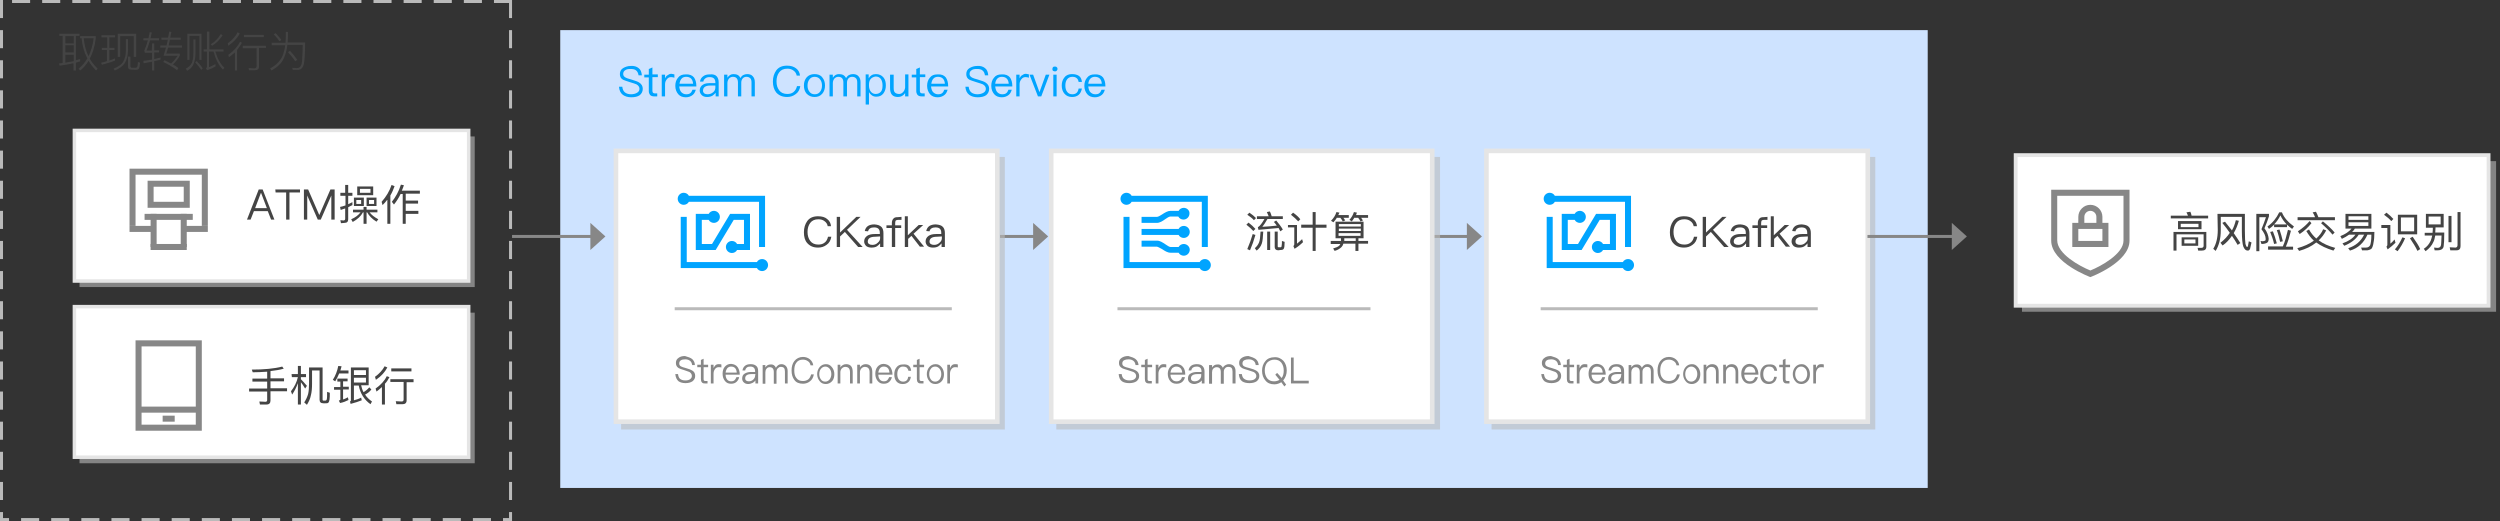 <?xml version="1.0" encoding="utf-8"?>
<!-- Generator: Adobe Illustrator 22.1.0, SVG Export Plug-In . SVG Version: 6.00 Build 0)  -->
<svg version="1.1" id="图层_1" xmlns="http://www.w3.org/2000/svg" xmlns:xlink="http://www.w3.org/1999/xlink" x="0px" y="0px"
	 viewBox="0 0 830 173" style="enable-background:new 0 0 830 173;" xml:space="preserve">
<rect x="0" y="0" width="830" height="173" fill="#333333" stroke="none"/>
<style type="text/css">
	.st0{opacity:0.6;fill:#BBBBBB;enable-background:new    ;}
	.st1{fill:#FFFFFF;stroke:#E5E5E5;stroke-width:1.159;}
	.st2{fill:#FFFFFF;stroke:#E5E5E5;stroke-width:1.27;}
	.st3{fill:#444444;}
	.st4{opacity:0.15;fill:#FFFFFF;enable-background:new    ;}
	.st5{fill:#878787;}
	.st6{fill:#BABABA;}
	.st7{fill:#CEE3FF;}
	.st8{fill:#00A4FF;}
	.st9{fill:#FFFFFF;}
	.st10{fill:#FFFFFF;stroke:#E5E5E5;stroke-width:1.529;}
</style>
<g>
	<rect x="26.4" y="45.3" class="st0" width="131.2" height="50"/>
	<rect x="24.7" y="43.3" class="st1" width="130.9" height="50"/>
</g>
<g>
	<rect x="671.3" y="53.5" class="st0" width="157.4" height="50"/>
	<rect x="669.2" y="51.5" class="st2" width="157" height="50"/>
</g>
<g>
	<rect x="26.4" y="103.8" class="st0" width="131.2" height="50"/>
	<rect x="24.7" y="101.8" class="st1" width="130.9" height="50"/>
</g>
<g id="图层_1_1_">
</g>
<g>
	<path class="st3" d="M94.2,122.4c-1.3,0.4-2.8,0.6-4.4,0.8v2.4h4.5v1h-4.5v2.3h5.5v1h-5.5v3.1c0,0.8-0.4,1.3-1.3,1.3h-2.2l-0.2-1
		c1,0,1.6,0.1,2,0.1s0.6-0.2,0.6-0.6V130h-6v-1h6v-2.3h-4.9v-1h4.9v-2.3c-1.6,0.1-3.2,0.2-4.8,0.2l-0.3-0.9c4,0,7.4-0.3,10.1-1
		L94.2,122.4z"/>
	<path class="st3" d="M96.8,124.2h2.1v-2.7h1v2.7h1.7v1h-1.7v0.7c0.7,0.7,1.3,1.4,2,2.2l-0.6,0.9c-0.5-0.9-1-1.6-1.4-2.1v7.4h-1
		v-7.1c-0.5,1.4-1.1,2.6-1.9,3.8l-0.4-1.1c1.1-1.4,1.9-2.9,2.3-4.7h-2L96.8,124.2L96.8,124.2z M101,133.6c0.6-0.9,1-1.8,1.3-2.8
		c0.2-0.9,0.3-2,0.3-3.4V122h4.5v10.6c0,0.3,0.1,0.4,0.3,0.4h0.5c0.2,0,0.3,0,0.4-0.1s0.2-0.2,0.2-0.4c0.1-0.3,0.1-1.1,0.1-2.4
		l0.9,0.3c0,0.9,0,1.7-0.1,2.3c-0.1,0.5-0.2,0.8-0.4,1c-0.2,0.2-0.6,0.2-1,0.2h-0.6c-0.9,0-1.3-0.4-1.3-1.2V123h-2.5v4.4
		c0,1.5-0.1,2.8-0.4,3.9c-0.2,1.1-0.7,2.1-1.3,3.1L101,133.6z"/>
	<path class="st3" d="M113.4,121.6c-0.1,0.5-0.3,1-0.4,1.4h2.7v1h-3.1c-0.4,0.9-0.8,1.8-1.3,2.6l-0.8-0.5c0.9-1.4,1.5-3,1.8-4.6
		L113.4,121.6z M112,125.7h3.4v0.9h-1.5v1.8h1.9v0.9h-1.9v3.3c0.5-0.1,1-0.4,1.6-0.7l0.2,0.9c-0.8,0.4-1.7,0.8-2.8,1l-0.4-0.8
		c0.3-0.1,0.5-0.2,0.5-0.4v-3.2h-2.1v-0.9h2.1v-1.8h-1C112,126.7,112,125.7,112,125.7z M123.3,129.3c-0.6,0.8-1.3,1.3-2.1,1.7
		c0.6,0.9,1.3,1.6,2.3,2.3l-0.5,0.9c-2.1-1.5-3.4-3.6-3.9-6.2h-1.6v4.9c0.8-0.2,1.7-0.5,2.4-0.9l0.2,0.9c-1,0.4-2.2,0.8-3.7,1.2
		l-0.2-0.8c0.2-0.1,0.3-0.2,0.3-0.3v-11h5.9v5.9h-2.5c0.2,0.9,0.4,1.6,0.8,2.3c0.7-0.4,1.3-0.9,1.9-1.6L123.3,129.3z M121.5,124.5
		v-1.6h-4v1.6H121.5z M117.5,125.4v1.6h4v-1.6H117.5z"/>
	<path class="st3" d="M128.6,122c-0.8,1.5-2,2.9-3.8,4.1l-0.3-1c1.4-1,2.5-2.2,3.2-3.5L128.6,122z M129.3,125.2
		c-0.4,0.8-0.9,1.6-1.5,2.2v6.9h-1v-5.8c-0.6,0.6-1.2,1-1.8,1.5l-0.3-1c1.7-1.2,3-2.6,3.7-4.1L129.3,125.2z M129.6,125.9h7.7v1H135
		v6c0,0.9-0.5,1.3-1.4,1.3h-2l-0.2-1c0.7,0,1.4,0.1,1.9,0.1s0.7-0.2,0.7-0.7v-5.8h-4.4V125.9z M129.9,122.3h6.7v1h-6.7V122.3z"/>
</g>
<rect x="40" y="112" class="st4" width="32" height="32"/>
<g>
	<g>
		<path class="st5" d="M54,140h4v-2h-4V140z M45,113v30h22v-30H45z M65,141H47v-26h18V141z M65,135H47v2h18V135z"/>
	</g>
</g>
<rect x="40" y="52" class="st4" width="32" height="32"/>
<g>
	<g>
		<path class="st3" d="M85.9,62.9h1.3l3.9,10H90l-1.1-2.8h-4.6l-1.1,2.8H82L85.9,62.9z M84.7,69.1h3.9l-1.9-5h-0.1L84.7,69.1z"/>
		<path class="st3" d="M91.4,62.9h8.2v1h-3.5v9H95v-9h-3.5L91.4,62.9L91.4,62.9z"/>
		<path class="st3" d="M100.9,62.9h1.4l3.7,8.5l0,0l3.7-8.5h1.4v10H110v-8l0,0l-3.5,8h-1l-3.5-8l0,0v8h-1.1V62.9z"/>
		<path class="st3" d="M113.2,74.1l-0.2-1c0.4,0,0.7,0.1,1,0.1c0.4,0,0.6-0.2,0.6-0.6v-3.4c-0.3,0.1-0.8,0.3-1.5,0.5l-0.2-1
			c0.6-0.1,1.2-0.3,1.8-0.5V65H113v-1h1.6v-2.6h1V64h1.4v1h-1.4v2.8c0.5-0.2,1-0.5,1.4-0.7v1c-0.4,0.2-0.9,0.4-1.4,0.7v4
			c0,0.8-0.4,1.2-1.2,1.2L113.2,74.1L113.2,74.1z M117.1,69.6h3.6v-0.9h1v0.9h3.6v0.9h-2.6c0.6,0.8,1.6,1.6,2.9,2.3l-0.6,0.8
			c-1.5-0.9-2.5-2-3.1-3.1h-0.2v3.8h-1v-3.8h-0.2c-0.7,1.3-1.8,2.3-3.4,3.2l-0.5-0.9c1.4-0.6,2.4-1.4,3.1-2.3h-2.5v-0.9H117.1z
			 M117.5,65.6h3.3v2.8h-3.3V65.6z M119.9,67.7v-1.3h-1.6v1.3H119.9z M118.6,61.9h5.3v2.9h-5.3V61.9z M123,64v-1.3h-3.5V64H123z
			 M121.7,65.6h3.3v2.8h-3.3V65.6z M124.2,67.7v-1.3h-1.7v1.3H124.2z"/>
		<path class="st3" d="M128.5,66.4c-0.4,0.6-0.9,1.1-1.5,1.7l-0.3-1.1c1.5-1.7,2.6-3.5,3.3-5.6l1,0.4c-0.4,1.1-0.8,2.1-1.4,3.1v9.4
			h-1v-7.9H128.5z M133,64.4c-0.6,1.3-1.4,2.5-2.2,3.5l-0.7-0.9c1.2-1.5,2.3-3.4,3-5.7l1,0.2c-0.2,0.7-0.5,1.3-0.7,1.8h6v1h-4.7v2.3
			h4.1v1h-4.1V70h4.2v1h-4.2v3.3h-1v-9.9H133z"/>
	</g>
	<g>
		<polygon class="st5" points="64,71 48,71 48,73 64,73 		"/>
		<g>
			<polygon class="st5" points="45,75 45,58 67,58 67,75 69,75 69,56 43,56 43,75 			"/>
			<polygon class="st5" points="50.4,75 43.9,75 43,75 43,77 51,77 51,75 			"/>
			<polygon class="st5" points="68.4,75 61.9,75 61,75 61,77 69,77 69,75 			"/>
		</g>
		<polygon class="st5" points="62,81 50,81 50,83 62,83 		"/>
		<polygon class="st5" points="52,71 50,71 50,82 52,82 		"/>
		<polygon class="st5" points="62,71 60,71 60,82 62,82 		"/>
		<path class="st5" d="M61,62v5H51v-5H61 M63,60H49v9h14V60L63,60z"/>
	</g>
</g>
<rect x="678" y="61" class="st4" width="32" height="32"/>
<g>
	<g>
		<path class="st3" d="M727.2,70.3c0.2,0.4,0.3,0.8,0.4,1.3h5.5v0.9h-12.4v-0.9h5.7c-0.1-0.3-0.3-0.7-0.5-1.1L727.2,70.3z
			 M729.8,83.2l-0.2-0.9h1.1c0.6,0,0.9-0.2,0.9-0.7v-3.8h-9v5.4h-1V77h10.9v4.9c0,0.9-0.5,1.3-1.5,1.3
			C731,83.2,729.8,83.2,729.8,83.2z M723.1,73.4h7.8v2.7h-7.8V73.4z M729.9,75.4v-1.1H724v1.1H729.9z M724.3,78.8h5.5v2.8h-5.5V78.8
			z M728.9,80.8v-1.3h-3.7v1.3H728.9z"/>
		<path class="st3" d="M736.2,71h9.1v5.6c0,2.3,0.1,3.8,0.2,4.4c0.2,0.6,0.3,1,0.6,1c0.2,0,0.3-0.6,0.5-1.9l0.9,0.4
			c-0.2,1-0.4,1.8-0.5,2.2c-0.2,0.3-0.4,0.5-0.7,0.5c-0.7,0-1.1-0.4-1.5-1.3c-0.3-0.8-0.5-2.6-0.5-5.2V72h-7v4.5
			c0,2.7-0.6,5-1.7,6.8l-0.8-0.7c1-1.6,1.5-3.7,1.5-6.2L736.2,71L736.2,71z M738.7,73.6c0.9,1.1,1.6,2,2.3,2.9c0.6-1,1-2.2,1.3-3.4
			l1,0.2c-0.4,1.5-1,2.9-1.7,4.1c0.8,1.2,1.6,2.3,2.2,3.3l-0.9,0.6c-0.6-1.1-1.3-2.1-1.9-3c-0.9,1.3-1.9,2.4-3.1,3.2l-0.7-0.9
			c1.3-1,2.3-2.1,3.1-3.3c-0.7-1-1.5-2.1-2.5-3.3L738.7,73.6z"/>
		<path class="st3" d="M749.2,71h4.1v0.8c-0.4,1.3-0.9,2.6-1.5,4c0.9,1.2,1.3,2.4,1.4,3.4c0,0.6-0.1,1-0.4,1.3
			c-0.4,0.3-1.1,0.5-2,0.5l-0.3-1c0.3,0,0.5,0.1,0.5,0.1c0.5,0,0.8-0.1,1-0.2s0.2-0.3,0.2-0.6c0-1-0.5-2-1.4-3.2
			c0.6-1.4,1.1-2.8,1.5-4h-2.2v11.3h-1V71H749.2z M755,74.6c-0.5,0.5-1.1,1-1.7,1.4l-0.5-0.8c1.7-1.2,3-2.8,3.9-4.7h0.9
			c0.7,1.8,2.1,3.3,4,4.7L761,76c-0.7-0.5-1.2-0.9-1.7-1.4v0.8H755V74.6z M753,81.8h4.9c0.7-1.5,1.2-3.4,1.7-5.5l1,0.3
			c-0.5,2-1,3.7-1.7,5.3h2.4v1H753V81.8z M754.6,76.8c0.5,1.2,0.9,2.5,1.3,4L755,81c-0.3-1.4-0.8-2.7-1.3-4L754.6,76.8z M759.2,74.5
			c-0.9-0.9-1.6-1.9-2.1-3c-0.6,1.2-1.3,2.2-2.1,3H759.2z M756.8,76.2c0.4,1.2,0.8,2.5,1.1,3.9l-0.9,0.2c-0.3-1.3-0.6-2.6-1.1-3.9
			L756.8,76.2z"/>
		<path class="st3" d="M772.3,76.5c-0.7,1.3-1.5,2.4-2.5,3.3c1.5,1.1,3.3,1.9,5.5,2.5l-0.6,0.9c-2.3-0.7-4.2-1.6-5.7-2.7
			c-1.6,1.3-3.5,2.2-5.7,2.8l-0.6-0.9c2.2-0.6,4-1.4,5.5-2.5c-1-0.9-1.8-2-2.5-3.2l0.9-0.5c0.6,1.1,1.4,2.1,2.4,3
			c1-0.9,1.8-1.9,2.3-3.1L772.3,76.5z M762.8,72.1h5.8c-0.2-0.6-0.5-1.1-0.8-1.6l1.1-0.2c0.3,0.6,0.6,1.2,0.8,1.8h5.5v1h-12.4
			L762.8,72.1L762.8,72.1z M767.4,74.1c-1.1,1.4-2.4,2.6-3.9,3.6l-0.6-0.9c1.5-1,2.8-2.1,3.9-3.4L767.4,74.1z M771.2,73.5
			c1.6,1.3,2.9,2.5,3.9,3.7l-0.7,0.7c-0.9-1.1-2.2-2.4-3.8-3.8L771.2,73.5z"/>
		<path class="st3" d="M778.7,75.9V71h8.6v4.9h-5.5c-0.2,0.4-0.5,0.7-0.9,1.1h7.4c0,1.5-0.1,2.7-0.3,3.6c-0.1,0.9-0.4,1.6-0.6,1.9
			c-0.3,0.3-0.8,0.5-1.4,0.6h-1.8l-0.3-0.9c0.6,0,1.1,0,1.6,0c0.7,0,1.1-0.3,1.4-0.8c0.2-0.6,0.4-1.7,0.4-3.5H786
			c-1.2,2.7-3.1,4.5-5.8,5.3l-0.6-0.8c2.5-0.8,4.2-2.3,5.3-4.5h-1.8c-1,1.6-2.6,2.8-4.8,3.7l-0.6-0.8c2-0.7,3.5-1.7,4.3-2.9h-2.1
			c-0.7,0.5-1.5,1-2.4,1.4l-0.5-0.9c1.7-0.7,2.9-1.5,3.7-2.5L778.7,75.9L778.7,75.9z M779.7,73h6.6v-1.2h-6.6V73z M786.3,75v-1.2
			h-6.6V75H786.3z"/>
		<path class="st3" d="M790.6,74.7h3v6.2c0.4-0.3,0.9-0.8,1.4-1.4l0.3,1.1c-0.8,0.8-1.7,1.5-2.6,2.2l-0.4-0.9
			c0.2-0.2,0.3-0.4,0.3-0.6v-5.6h-2V74.7z M792.3,70.6c0.9,0.7,1.7,1.4,2.3,2.1l-0.7,0.7c-0.6-0.7-1.4-1.4-2.4-2.1L792.3,70.6z
			 M798.5,79.1c-0.7,1.6-1.5,3-2.5,4.3l-0.9-0.6c1-1.1,1.8-2.5,2.5-4L798.5,79.1z M796.1,71.3h6.4v6.5h-6.4V71.3z M801.5,76.8v-4.6
			h-4.4v4.6H801.5z M801,78.6c1.1,1.6,2,2.9,2.5,4.1l-0.9,0.6c-0.6-1.3-1.5-2.7-2.5-4.2L801,78.6z"/>
		<path class="st3" d="M805.4,75.4V71h5.9v4.5h-2.7c0,0.6-0.1,1.2-0.1,1.7h3c0,2.4-0.1,3.9-0.2,4.5c-0.1,0.9-0.8,1.4-2,1.4
			c-0.2,0-0.5,0-1,0l-0.2-0.9c0.5,0,0.9,0.1,1.1,0.1c0.7,0,1.1-0.3,1.2-0.9c0.1-0.3,0.1-1.4,0.2-3.2h-2.1c-0.2,0.9-0.3,1.6-0.6,2.1
			c-0.5,1.2-1.4,2.2-2.6,3.1l-0.6-0.8c1.1-0.7,1.8-1.6,2.3-2.7c0.2-0.4,0.3-1,0.5-1.7H805v-0.9h2.6c0.1-0.7,0.1-1.3,0.1-1.7h-2.3
			L805.4,75.4L805.4,75.4z M810.3,74.5v-2.6h-4v2.6H810.3z M812.9,71.7h1v8.7h-1V71.7z M813.5,83.1l-0.2-1c0.7,0,1.3,0.1,1.9,0.1
			c0.4,0,0.7-0.3,0.7-0.8v-11h1v11.3c0,0.9-0.4,1.4-1.3,1.4H813.5z"/>
	</g>
	<g>
		<path class="st5" d="M681,63c0,0,0,9.5,0,16.9c0,7.3,13,12.1,13,12.1s13-4.8,13-12.1s0-16.9,0-16.9H681z M705,79.9
			c0,4.4-7.5,8.5-11,9.9c-3.5-1.4-11-5.5-11-10V65h22V79.9z"/>
		<path class="st5" d="M700,74h-2v-2c0-2.2-1.8-4-4-4s-4,1.8-4,4v2h-2v8h12V74z M692,72c0-1.1,0.9-2,2-2s2,0.9,2,2v2h-4V72z M698,80
			h-8v-4h1h1h4h1h1V80z"/>
	</g>
</g>
<path class="st6" d="M160,0h-6v1h6V0L160,0z M150,0h-6v1h6V0L150,0z M140,0h-6v1h6V0L140,0z M130,0h-6v1h6V0L130,0z M120,0h-6v1h6V0
	L120,0z M110,0h-6v1h6V0L110,0z M100,0h-6v1h6V0L100,0z M90,0h-6v1h6V0L90,0z M80,0h-6v1h6V0L80,0z M70,0h-6v1h6V0L70,0z M60,0h-6v1
	h6V0L60,0z M50,0h-6v1h6V0L50,0z M40,0h-6v1h6V0L40,0z M30,0h-6v1h6V0L30,0z M20,0h-6v1h6V0L20,0z M10,0H4v1h6V0L10,0z M1,0H0v6h1V0
	L1,0z M1,10H0v6h1V10L1,10z M1,20H0v6h1V20L1,20z M1,30H0v6h1V30L1,30z M1,40H0v6h1V40L1,40z M1,50H0v6h1V50L1,50z M1,60H0v6h1V60
	L1,60z M1,70H0v6h1V70L1,70z M1,80H0v6h1V80L1,80z M1,90H0v6h1V90L1,90z M1,100H0v6h1V100L1,100z M1,110H0v6h1V110L1,110z M1,120H0
	v6h1V120L1,120z M1,130H0v6h1V130L1,130z M1,140H0v6h1V140L1,140z M1,150H0v6h1V150L1,150z M1,160H0v6h1V160L1,160z M1,170H0v3h1
	l0,0l0,0l0,0l0,0c0.9,0,2,0,2,0v-1H1V170L1,170z M13,172H7v1h6V172L13,172z M23,172h-6v1h6V172L23,172z M33,172h-6v1h6V172L33,172z
	 M43,172h-6v1h6V172L43,172z M53,172h-6v1h6V172L53,172z M63,172h-6v1h6V172L63,172z M73,172h-6v1h6V172L73,172z M83,172h-6v1h6V172
	L83,172z M93,172h-6v1h6V172L93,172z M103,172h-6v1h6V172L103,172z M113,172h-6v1h6V172L113,172z M123,172h-6v1h6V172L123,172z
	 M133,172h-6v1h6V172L133,172z M143,172h-6v1h6V172L143,172z M153,172h-6v1h6V172L153,172z M163,172h-6v1h6V172L163,172z M170,170
	h-1v2h-2v1h3V170L170,170z M170,160h-1v6h1V160L170,160z M170,150h-1v6h1V150L170,150z M170,140h-1v6h1V140L170,140z M170,130h-1v6
	h1V130L170,130z M170,120h-1v6h1V120L170,120z M170,110h-1v6h1V110L170,110z M170,100h-1v6h1V100L170,100z M170,90h-1v6h1V90L170,90
	z M170,80h-1v6h1V80L170,80z M170,70h-1v6h1V70L170,70z M170,60h-1v6h1V60L170,60z M170,50h-1v6h1V50L170,50z M170,40h-1v6h1V40
	L170,40z M170,30h-1v6h1V30L170,30z M170,20h-1v6h1V20L170,20z M170,10h-1v6h1V10L170,10z M170,0h-6v1h5v5h1V0L170,0z"/>
<g>
	<path class="st3" d="M19.8,11.2h6.6v0.7h-1.2V20l1.4-0.4v0.8c-0.2,0-0.4,0.1-0.7,0.2c-0.3,0.1-0.6,0.2-0.7,0.2v2.6h-0.8V21
		c-1.5,0.3-3,0.6-4.6,0.8l-0.2-0.7l1.2-0.2v-9h-1.1v-0.7C19.7,11.2,19.8,11.2,19.8,11.2z M21.7,14.4h2.8V12h-2.8V14.4z M21.7,17.4
		h2.8V15h-2.8V17.4z M21.7,20.8c0.9-0.2,1.9-0.3,2.8-0.5v-2.1h-2.8V20.8z M27.1,12.7h-0.5V12h5.2v0.7c-0.3,2.6-1,4.9-2,6.8
		c0.7,1.2,1.6,2.3,2.6,3.3l-0.5,0.6c-1-1-1.8-2-2.5-3.2c-0.8,1.3-1.7,2.4-2.8,3.2l-0.5-0.6c1.2-0.9,2.1-2.1,2.9-3.4
		C27.9,17.3,27.3,15.1,27.1,12.7z M27.8,12.7c0.2,2.2,0.7,4.2,1.6,6c0.8-1.7,1.4-3.7,1.7-6C31.1,12.7,27.8,12.7,27.8,12.7z"/>
	<path class="st3" d="M33.9,15.9h1.7v-3.5h-1.9v-0.7h4.5v0.7h-1.9v3.5H38v0.7h-1.7v3.5c0.6-0.2,1.3-0.5,1.9-0.7v0.7
		c-1.4,0.6-2.9,1-4.4,1.4l-0.2-0.7c0.7-0.1,1.3-0.3,1.9-0.5v-3.7h-1.7v-0.7C33.8,15.9,33.9,15.9,33.9,15.9z M41.8,13h0.7v3.5
		c0,1.9-0.4,3.4-1.1,4.5c-0.7,1-1.8,1.8-3.3,2.4l-0.4-0.6c1.5-0.6,2.6-1.3,3.2-2.3c0.6-1,0.9-2.3,0.9-3.9C41.8,16.6,41.8,13,41.8,13
		z M45.2,11.2v7.7h-0.8V12h-4.5v6.9h-0.8v-7.7H45.2z M43.5,23.1c-0.7,0-1-0.3-1-1v-3.3h0.8V22c0,0.3,0.2,0.5,0.5,0.5h1.1
		c0.3,0,0.5-0.1,0.6-0.2c0.1-0.2,0.3-0.8,0.3-1.7l0.7,0.2c-0.1,1.1-0.2,1.8-0.5,2.1c-0.2,0.2-0.5,0.3-1,0.3L43.5,23.1L43.5,23.1z"/>
	<path class="st3" d="M50.5,14.4h0.7v2.3h1.6v0.7h-1.6v2.2c0.7-0.2,1.4-0.3,2.1-0.5v0.7c-0.7,0.2-1.4,0.4-2.1,0.5v3.1h-0.7v-2.9
		c-0.9,0.2-1.9,0.3-2.8,0.5l-0.1-0.8c1.1-0.1,2.1-0.3,2.9-0.4v-2.3h-2.4l-0.2-0.7c0.4-0.9,0.8-2,1.2-3.4h-1.5v-0.7h1.7l0.4-2
		l0.7,0.1c-0.2,0.7-0.3,1.4-0.4,1.9h2.8v0.7h-3c-0.4,1.3-0.7,2.4-1.2,3.4h1.8L50.5,14.4L50.5,14.4z M53.5,12.5h2.3
		c0.1-0.7,0.3-1.3,0.4-2l0.7,0.1l-0.4,1.9H60v0.7h-3.6c-0.1,0.6-0.3,1.2-0.4,1.9h4.4v0.7h-4.6c-0.1,0.5-0.3,1.1-0.6,2h4.5v0.6
		c-0.5,1-1.2,2-2.3,3c0.6,0.3,1.2,0.7,1.8,1.2l-0.4,0.7c-1.5-1.1-3-2-4.6-2.7l0.4-0.6c0.7,0.3,1.4,0.7,2.2,1.1
		c0.9-0.8,1.6-1.7,2.2-2.6h-4.7c0.3-0.8,0.5-1.7,0.8-2.7h-1.9v-0.7h2.1c0.2-0.7,0.3-1.3,0.4-1.9h-2.1v-0.7
		C53.6,12.5,53.5,12.5,53.5,12.5z"/>
	<path class="st3" d="M64.2,13.1h0.7v4.5c0,1.6-0.3,2.8-0.7,3.8c-0.4,0.9-1.1,1.6-2.1,2.1l-0.4-0.7c0.9-0.5,1.6-1.1,2-1.9
		c0.3-0.8,0.5-1.9,0.5-3.2V13.1z M66.9,11.2v8.7h-0.7v-8h-3.3v8h-0.7v-8.7H66.9z M65.3,20.3c0.8,0.8,1.5,1.6,2,2.4l-0.5,0.5
		c-0.5-0.8-1.2-1.6-2-2.5L65.3,20.3z M69.4,17.2v5.1c0.7-0.3,1.4-0.6,2.1-1l0.1,0.7c-0.8,0.5-1.8,1-2.9,1.3l-0.3-0.7
		c0.2-0.1,0.3-0.2,0.3-0.4v-5.1h-1.1v-0.7h1.1v-5.9h0.8v5.9h4.7v0.7h-2.7c0.7,2.4,1.7,4.2,3,5.4L74,23.1c-1.4-1.4-2.4-3.4-3.1-6
		h-1.5V17.2z M73.9,11.7c-1,1.6-2.2,2.7-3.5,3.5L70,14.7c1.3-0.8,2.4-1.9,3.3-3.4L73.9,11.7z"/>
	<path class="st3" d="M79.6,11.1c-0.8,1.6-2.1,2.9-3.8,4.1l-0.2-0.8c1.5-1.1,2.6-2.3,3.3-3.7L79.6,11.1z M80.3,14.2
		c-0.4,0.8-1,1.6-1.6,2.4v6.8H78v-6c-0.7,0.6-1.3,1.1-2,1.6l-0.2-0.8c1.8-1.3,3.1-2.7,3.9-4.3L80.3,14.2z M80.6,15.2h7.7v0.7H86V22
		c0,0.9-0.4,1.3-1.3,1.3h-2l-0.2-0.7c0.9,0,1.5,0.1,1.9,0.1c0.5,0,0.8-0.3,0.8-0.8V16h-4.6C80.6,16,80.6,15.2,80.6,15.2z M81,11.6
		h6.6v0.7H81V11.6z"/>
	<path class="st3" d="M94.9,10.6h0.7V12c0,0.8-0.1,1.5-0.1,2.1h5.8c0,3.9-0.2,6.4-0.5,7.5c-0.4,1.1-1,1.6-1.9,1.6
		c-0.7,0-1.2,0-1.7,0L97,22.5c0.7,0.1,1.3,0.1,1.8,0.1c0.9-0.1,1.4-0.9,1.5-2.5c0.1-1.7,0.2-3.4,0.2-5.2h-5.1
		c-0.2,1.8-0.6,3.2-1.2,4.5c-0.8,1.7-2.2,3-4.1,4l-0.4-0.7c1.9-1,3.2-2.3,4-3.9c0.5-1.1,0.8-2.4,1-3.8h-4.5v-0.8h4.6
		c0-0.6,0.1-1.3,0.1-2.1V10.6z M91.5,11c0.8,0.9,1.5,1.6,1.9,2.3l-0.6,0.4c-0.5-0.7-1.1-1.5-1.9-2.3L91.5,11z M96.3,16.9
		c1.1,1.2,1.9,2.2,2.4,3L98,20.3c-0.6-0.9-1.4-1.9-2.4-3L96.3,16.9z"/>
</g>
<rect x="186" y="10" class="st7" width="454" height="152"/>
<g>
	<rect x="332" y="78" class="st5" width="12" height="1"/>
	<polygon class="st5" points="343,83 348,78.5 343,74 	"/>
</g>
<g>
	<rect x="476" y="78" class="st5" width="12" height="1"/>
	<polygon class="st5" points="487,83 492,78.5 487,74 	"/>
</g>
<g>
	<g>
		<path class="st8" d="M212,22.6c0.7,0.5,1,1.3,1.1,2.4H212c-0.1-0.7-0.4-1.3-0.8-1.6c-0.4-0.4-1.1-0.5-1.9-0.5
			c-0.8,0-1.3,0.1-1.7,0.4c-0.5,0.3-0.7,0.7-0.7,1.3c0,0.5,0.3,0.9,0.9,1.2c0.2,0.1,0.9,0.4,1.8,0.6c1.3,0.4,2.2,0.7,2.6,1
			c0.8,0.5,1.2,1.2,1.2,2.1s-0.4,1.6-1,2.1c-0.7,0.5-1.7,0.7-2.8,0.7c-1.2,0-2.1-0.3-2.8-0.8c-0.8-0.6-1.2-1.5-1.3-2.7h1.1
			c0.1,0.9,0.4,1.5,0.9,1.9s1.2,0.6,2,0.6s1.5-0.2,2-0.5s0.8-0.7,0.8-1.3c0-0.6-0.3-1.1-1-1.5c-0.3-0.1-1-0.4-2.1-0.7
			c-1.2-0.4-1.9-0.6-2.3-0.8c-0.8-0.4-1.1-1.1-1.1-1.9c0-0.9,0.4-1.6,1.1-2c0.7-0.4,1.5-0.7,2.5-0.7C210.5,21.8,211.4,22.1,212,22.6
			z"/>
		<path class="st8" d="M216.6,22.4v2.3h1.8v0.9h-1.8v4.6c0,0.3,0.1,0.5,0.2,0.6c0.1,0.1,0.3,0.2,0.5,0.2h0.9v1h-1.1
			c-0.6,0-1-0.2-1.3-0.5c-0.2-0.3-0.4-0.7-0.4-1.2v-4.6h-1.5v-0.9h1.5v-1.9L216.6,22.4z"/>
		<path class="st8" d="M223.9,24.7v1.1c-0.3-0.1-0.7-0.2-1.1-0.2c-0.6,0-1,0.2-1.4,0.7s-0.6,1-0.6,1.7v4h-1.1v-7.2h1.1V26
			c0.2-0.4,0.4-0.8,0.8-1c0.4-0.3,0.8-0.5,1.3-0.5C223.3,24.6,223.6,24.6,223.9,24.7z"/>
		<path class="st8" d="M230.4,25.7c0.5,0.7,0.8,1.7,0.8,3h-5.7c0.1,0.8,0.3,1.5,0.7,1.9s0.9,0.7,1.6,0.7c0.6,0,1.1-0.1,1.4-0.4
			c0.3-0.2,0.5-0.6,0.7-1.1h1.1c-0.2,0.7-0.5,1.3-1,1.7c-0.6,0.5-1.4,0.8-2.3,0.8c-1,0-1.9-0.3-2.5-1s-1-1.6-1-2.8
			c0-1.1,0.3-2,0.9-2.7c0.6-0.8,1.4-1.1,2.5-1.1C228.9,24.6,229.8,25,230.4,25.7z M226.3,26.1c-0.4,0.4-0.6,1-0.7,1.7h4.5
			c-0.1-1.5-0.9-2.3-2.3-2.3C227.2,25.5,226.6,25.7,226.3,26.1z"/>
		<path class="st8" d="M238,25.4c0.4,0.5,0.6,1.1,0.6,2V32h-1v-1.2c-0.3,0.4-0.7,0.7-1.1,1c-0.6,0.3-1.1,0.4-1.8,0.4
			s-1.3-0.2-1.7-0.6s-0.7-0.9-0.7-1.5c0-0.9,0.4-1.6,1.1-2c0.6-0.4,1.4-0.5,2.4-0.5h1.7v-0.2c0-1.2-0.6-1.8-1.9-1.8
			c-0.6,0-1,0.1-1.4,0.4s-0.6,0.6-0.7,1.1h-1.1c0.1-0.8,0.5-1.4,1.1-1.8c0.5-0.4,1.2-0.6,2.2-0.6C236.7,24.6,237.5,24.8,238,25.4z
			 M237.5,28.4h-1.7c-1.6,0-2.4,0.6-2.4,1.7c0,0.4,0.1,0.6,0.4,0.9c0.3,0.2,0.6,0.3,1.1,0.3c0.7,0,1.3-0.2,1.9-0.7
			c0.5-0.4,0.7-1,0.7-1.6V28.4z"/>
		<path class="st8" d="M245.8,25.9c0.3-0.5,0.6-0.8,1-1s0.8-0.3,1.3-0.3c0.7,0,1.4,0.2,1.8,0.7c0.5,0.5,0.7,1.2,0.7,2V32h-1.1v-4.6
			c0-0.6-0.1-1.1-0.4-1.4c-0.3-0.3-0.7-0.5-1.3-0.5c-0.5,0-0.9,0.2-1.2,0.5c-0.3,0.4-0.5,0.8-0.5,1.4V32H245v-4.6
			c0-1.3-0.6-1.9-1.7-1.9c-0.5,0-0.9,0.2-1.3,0.6c-0.3,0.4-0.5,0.9-0.5,1.5V32h-1.1v-7.2h1.1v1c0.5-0.8,1.2-1.2,2-1.2
			C244.7,24.6,245.4,25,245.8,25.9z"/>
		<path class="st8" d="M264.3,22.7c0.8,0.6,1.2,1.4,1.3,2.4h-1.1c-0.1-0.7-0.5-1.3-1.1-1.7c-0.5-0.4-1.2-0.6-2-0.6
			c-1.2,0-2.1,0.4-2.7,1.2c-0.6,0.8-0.9,1.8-0.9,3c0,1.3,0.3,2.2,0.9,3s1.5,1.2,2.7,1.2c0.8,0,1.5-0.2,2-0.6c0.6-0.5,1-1.1,1.2-2
			h1.1c-0.2,1.2-0.7,2.1-1.6,2.7c-0.8,0.6-1.7,0.9-2.8,0.9c-1.5,0-2.7-0.5-3.6-1.5c-0.7-0.9-1.1-2.1-1.1-3.6s0.4-2.7,1.1-3.7
			c0.8-1.1,2-1.6,3.6-1.6C262.6,21.8,263.5,22.1,264.3,22.7z"/>
		<path class="st8" d="M273,25.7c0.6,0.7,0.9,1.6,0.9,2.7s-0.3,2-0.9,2.7c-0.7,0.8-1.5,1.1-2.6,1.1s-1.9-0.4-2.6-1.1
			c-0.6-0.7-0.9-1.6-0.9-2.7s0.3-2,0.9-2.7s1.5-1.1,2.6-1.1C271.5,24.6,272.4,24.9,273,25.7z M268.7,26.4c-0.4,0.5-0.6,1.2-0.6,2
			s0.2,1.5,0.6,2c0.4,0.6,1,0.9,1.8,0.9s1.4-0.3,1.8-0.9c0.4-0.5,0.6-1.2,0.6-2s-0.2-1.5-0.6-2c-0.4-0.6-1.1-0.9-1.8-0.9
			C269.7,25.5,269.1,25.8,268.7,26.4z"/>
		<path class="st8" d="M280.9,25.9c0.3-0.5,0.6-0.8,1-1s0.8-0.3,1.3-0.3c0.7,0,1.4,0.2,1.8,0.7c0.5,0.5,0.7,1.2,0.7,2V32h-1.1v-4.6
			c0-0.6-0.1-1.1-0.4-1.4s-0.7-0.5-1.3-0.5c-0.5,0-0.9,0.2-1.2,0.5c-0.3,0.4-0.5,0.8-0.5,1.4V32H280v-4.6c0-1.3-0.6-1.9-1.7-1.9
			c-0.5,0-0.9,0.2-1.3,0.6c-0.3,0.4-0.5,0.9-0.5,1.5V32h-1.1v-7.2h1.1v1c0.5-0.8,1.2-1.2,2-1.2C279.7,24.6,280.4,25,280.9,25.9z"/>
		<path class="st8" d="M293.3,25.7c0.6,0.7,0.8,1.6,0.8,2.7s-0.3,1.9-0.8,2.6c-0.6,0.8-1.4,1.1-2.4,1.1s-1.8-0.5-2.4-1.5v4.1h-1.1
			v-10h1V26c0.5-0.9,1.3-1.4,2.4-1.4S292.7,25,293.3,25.7z M289,26.3c-0.4,0.5-0.5,1.2-0.5,2v0.1c0,0.8,0.2,1.5,0.6,2
			s0.9,0.8,1.6,0.8c0.8,0,1.4-0.3,1.8-0.8s0.5-1.2,0.5-2.1c0-0.8-0.2-1.5-0.5-2c-0.4-0.6-1-0.9-1.8-0.9
			C290,25.5,289.4,25.8,289,26.3z"/>
		<path class="st8" d="M295.6,24.8h1.1v4.4c0,0.7,0.1,1.2,0.4,1.5s0.8,0.5,1.4,0.5c0.5,0,0.9-0.2,1.3-0.6s0.6-0.9,0.7-1.5v-4.4h1.1
			V32h-1.1v-1.1c-0.6,0.9-1.4,1.3-2.4,1.3c-1.8,0-2.6-1-2.6-3v-4.4C295.5,24.8,295.6,24.8,295.6,24.8z"/>
		<path class="st8" d="M305.4,22.4v2.3h1.8v0.9h-1.8v4.6c0,0.3,0.1,0.5,0.2,0.6s0.3,0.2,0.5,0.2h0.9v1h-1.1c-0.6,0-1-0.2-1.3-0.5
			c-0.2-0.3-0.4-0.7-0.4-1.2v-4.6h-1.5v-0.9h1.5v-1.9L305.4,22.4z"/>
		<path class="st8" d="M314,25.7c0.5,0.7,0.8,1.7,0.8,3h-5.7c0.1,0.8,0.3,1.5,0.7,1.9c0.4,0.4,0.9,0.7,1.6,0.7
			c0.6,0,1.1-0.1,1.4-0.4c0.3-0.2,0.5-0.6,0.7-1.1h1.1c-0.2,0.7-0.5,1.3-1,1.7c-0.6,0.5-1.4,0.8-2.3,0.8c-1,0-1.9-0.3-2.5-1
			s-1-1.6-1-2.8c0-1.1,0.3-2,0.9-2.7c0.6-0.8,1.4-1.1,2.5-1.1C312.6,24.6,313.4,25,314,25.7z M309.9,26.1c-0.4,0.4-0.6,1-0.7,1.7
			h4.5c-0.1-1.5-0.9-2.3-2.3-2.3C310.8,25.5,310.2,25.7,309.9,26.1z"/>
		<path class="st8" d="M327,22.6c0.7,0.5,1,1.3,1.1,2.4H327c-0.1-0.7-0.4-1.3-0.8-1.6c-0.4-0.4-1.1-0.5-1.9-0.5s-1.3,0.1-1.7,0.4
			c-0.5,0.3-0.7,0.7-0.7,1.3c0,0.5,0.3,0.9,0.9,1.2c0.2,0.1,0.9,0.4,1.8,0.6c1.3,0.4,2.2,0.7,2.6,1c0.8,0.5,1.2,1.2,1.2,2.1
			s-0.4,1.6-1,2.1c-0.7,0.5-1.7,0.7-2.8,0.7c-1.2,0-2.1-0.3-2.8-0.8c-0.8-0.6-1.2-1.5-1.3-2.7h1.1c0.1,0.9,0.4,1.5,0.9,1.9
			s1.2,0.6,2,0.6s1.5-0.2,2-0.5s0.8-0.7,0.8-1.3c0-0.6-0.3-1.1-1-1.5c-0.3-0.1-1-0.4-2.1-0.7c-1.2-0.4-1.9-0.6-2.3-0.8
			c-0.8-0.4-1.1-1.1-1.1-1.9c0-0.9,0.4-1.6,1.1-2s1.5-0.7,2.5-0.7C325.5,21.8,326.4,22.1,327,22.6z"/>
		<path class="st8" d="M335.3,25.7c0.5,0.7,0.8,1.7,0.8,3h-5.7c0.1,0.8,0.3,1.5,0.7,1.9c0.4,0.4,0.9,0.7,1.6,0.7
			c0.6,0,1.1-0.1,1.4-0.4c0.3-0.2,0.5-0.6,0.7-1.1h1.1c-0.2,0.7-0.5,1.3-1,1.7c-0.6,0.5-1.4,0.8-2.3,0.8c-1,0-1.9-0.3-2.5-1
			s-1-1.6-1-2.8c0-1.1,0.3-2,0.9-2.7c0.6-0.8,1.4-1.1,2.5-1.1C333.8,24.6,334.7,25,335.3,25.7z M331.1,26.1c-0.4,0.4-0.6,1-0.7,1.7
			h4.5c-0.1-1.5-0.9-2.3-2.3-2.3C332,25.5,331.5,25.7,331.1,26.1z"/>
		<path class="st8" d="M341.6,24.7v1.1c-0.3-0.1-0.7-0.2-1.1-0.2c-0.6,0-1,0.2-1.4,0.7s-0.6,1-0.6,1.7v4h-1.1v-7.2h1.1V26
			c0.2-0.4,0.4-0.8,0.8-1c0.4-0.3,0.8-0.5,1.3-0.5C341,24.6,341.4,24.6,341.6,24.7z"/>
		<path class="st8" d="M341.8,24.8h1.2l2.1,5.8l2.1-5.8h1.2l-2.7,7.2h-1.1L341.8,24.8z"/>
		<path class="st8" d="M350.8,22.3c0.2,0.1,0.3,0.3,0.3,0.6c0,0.2-0.1,0.4-0.3,0.6c-0.2,0.2-0.4,0.2-0.6,0.2s-0.4-0.1-0.6-0.2
			c-0.2-0.2-0.2-0.4-0.2-0.6c0-0.3,0.1-0.5,0.2-0.6c0.2-0.2,0.4-0.2,0.6-0.2S350.7,22.1,350.8,22.3z M349.7,24.8h1.1V32h-1.1V24.8z"
			/>
		<path class="st8" d="M358.2,25.2c0.6,0.4,0.9,1.1,1,2h-1.1c-0.1-0.6-0.3-1-0.7-1.3c-0.4-0.3-0.8-0.4-1.4-0.4
			c-0.7,0-1.3,0.3-1.7,0.8c-0.4,0.5-0.6,1.2-0.6,2.1s0.2,1.6,0.6,2.1s0.9,0.8,1.7,0.8c1.2,0,1.9-0.6,2.1-1.9h1.1
			c-0.2,0.9-0.5,1.6-1.1,2.1c-0.6,0.5-1.3,0.7-2.2,0.7c-1.1,0-1.9-0.4-2.5-1.1s-0.9-1.6-0.9-2.7s0.3-2,0.9-2.7
			c0.6-0.8,1.5-1.1,2.5-1.1C356.9,24.6,357.6,24.8,358.2,25.2z"/>
		<path class="st8" d="M366.2,25.7c0.5,0.7,0.8,1.7,0.8,3h-5.7c0.1,0.8,0.3,1.5,0.7,1.9c0.4,0.4,0.9,0.7,1.6,0.7
			c0.6,0,1.1-0.1,1.4-0.4c0.3-0.2,0.5-0.6,0.7-1.1h1.1c-0.2,0.7-0.5,1.3-1,1.7c-0.6,0.5-1.4,0.8-2.3,0.8c-1,0-1.9-0.3-2.5-1
			s-1-1.6-1-2.8c0-1.1,0.3-2,0.9-2.7c0.6-0.8,1.4-1.1,2.5-1.1C364.7,24.6,365.6,25,366.2,25.7z M362,26.1c-0.4,0.4-0.6,1-0.7,1.7
			h4.5c-0.1-1.5-0.9-2.3-2.3-2.3C362.9,25.5,362.4,25.7,362,26.1z"/>
	</g>
</g>
<g>
	<rect x="170" y="78" class="st5" width="27" height="1"/>
	<polygon class="st5" points="196,83 201,78.5 196,74 	"/>
</g>
<rect x="224" y="61" class="st9" width="32" height="32"/>
<g>
	<rect x="495.2" y="52.1" class="st0" width="127.4" height="90.5"/>
	<rect x="493.5" y="50.1" class="st10" width="126.6" height="89.9"/>
</g>
<g>
	<rect x="350.7" y="52.1" class="st0" width="127.4" height="90.5"/>
	<rect x="349" y="50.1" class="st10" width="126.5" height="89.9"/>
</g>
<g>
	<rect x="206.2" y="52.1" class="st0" width="127.4" height="90.5"/>
	<rect x="204.5" y="50.1" class="st10" width="126.6" height="89.9"/>
</g>
<polyline class="st6" points="224,102 316,102 316,103 224,103 "/>
<g>
	<path class="st5" d="M229.8,119.2c0.5,0.5,0.9,1.1,0.9,2h-0.9c-0.1-0.6-0.3-1.1-0.7-1.4s-0.9-0.5-1.6-0.5c-0.6,0-1.1,0.1-1.4,0.3
		c-0.4,0.2-0.6,0.6-0.6,1.1c0,0.4,0.2,0.8,0.7,1c0.2,0.1,0.7,0.3,1.5,0.5c1.1,0.3,1.8,0.6,2.1,0.8c0.7,0.4,1,1,1,1.8
		s-0.3,1.3-0.9,1.8c-0.6,0.4-1.4,0.6-2.3,0.6s-1.7-0.2-2.3-0.6c-0.6-0.5-1-1.3-1.1-2.4h0.9c0.1,0.7,0.3,1.3,0.7,1.6
		c0.4,0.3,0.9,0.5,1.7,0.5c0.7,0,1.2-0.1,1.6-0.4c0.4-0.3,0.6-0.6,0.6-1.1s-0.3-1-0.8-1.3c-0.2-0.1-0.8-0.3-1.7-0.6
		c-1-0.3-1.6-0.5-1.9-0.7c-0.6-0.4-0.9-0.9-0.9-1.7c0-0.8,0.3-1.3,0.9-1.7c0.5-0.4,1.2-0.6,2.1-0.6
		C228.5,118.5,229.3,118.8,229.8,119.2z"/>
	<path class="st5" d="M233.6,119.1v2h1.5v0.8h-1.5v3.9c0,0.2,0,0.4,0.1,0.5s0.2,0.2,0.4,0.2h0.8v0.8H234c-0.5,0-0.8-0.1-1-0.4
		c-0.2-0.2-0.3-0.6-0.3-1.1v-3.9h-1.2v-0.8h1.2v-1.6L233.6,119.1z"/>
	<path class="st5" d="M239.5,121v1c-0.3-0.1-0.6-0.1-0.9-0.1c-0.5,0-0.9,0.2-1.2,0.6s-0.5,0.9-0.5,1.5v3.3H236v-6.2h0.9v1.1
		c0.2-0.4,0.4-0.7,0.6-0.9c0.3-0.3,0.7-0.4,1.1-0.4C239,120.9,239.3,120.9,239.5,121z"/>
	<path class="st5" d="M244.9,121.9c0.4,0.6,0.7,1.4,0.7,2.5h-4.7c0,0.7,0.2,1.2,0.5,1.6s0.8,0.6,1.3,0.6s0.9-0.1,1.2-0.4
		c0.2-0.2,0.4-0.5,0.6-1h0.9c-0.1,0.6-0.4,1.1-0.8,1.5c-0.5,0.5-1.1,0.7-1.9,0.7c-0.9,0-1.5-0.3-2-0.9s-0.8-1.4-0.8-2.4
		c0-0.9,0.2-1.7,0.7-2.3c0.5-0.6,1.2-1,2.1-1C243.7,120.9,244.4,121.2,244.9,121.9z M241.5,122.2c-0.3,0.4-0.5,0.8-0.6,1.5h3.7
		c-0.1-1.3-0.7-2-1.9-2C242.2,121.7,241.8,121.9,241.5,122.2z"/>
	<path class="st5" d="M251.2,121.6c0.4,0.4,0.5,1,0.5,1.7v4h-0.9v-1c-0.2,0.3-0.5,0.6-0.9,0.8c-0.5,0.2-0.9,0.4-1.5,0.4
		s-1.1-0.2-1.4-0.5c-0.4-0.3-0.6-0.8-0.6-1.3c0-0.8,0.3-1.4,0.9-1.7c0.5-0.3,1.2-0.5,2-0.5h1.4v-0.2c0-1-0.5-1.6-1.6-1.6
		c-0.5,0-0.9,0.1-1.1,0.3c-0.3,0.2-0.5,0.5-0.6,1h-0.9c0.1-0.7,0.4-1.2,0.9-1.6c0.4-0.3,1-0.5,1.8-0.5
		C250.1,120.9,250.7,121.1,251.2,121.6z M250.8,124.2h-1.4c-1.3,0-2,0.5-2,1.4c0,0.3,0.1,0.6,0.3,0.7c0.2,0.2,0.5,0.3,0.9,0.3
		c0.6,0,1.1-0.2,1.5-0.6s0.6-0.8,0.6-1.3L250.8,124.2L250.8,124.2z"/>
	<path class="st5" d="M257.6,122.1c0.2-0.4,0.5-0.7,0.8-0.9c0.3-0.2,0.6-0.3,1-0.3c0.6,0,1.1,0.2,1.5,0.6s0.6,1,0.6,1.7v4.1h-0.9
		v-3.9c0-0.5-0.1-1-0.3-1.2c-0.2-0.3-0.6-0.4-1.1-0.4c-0.4,0-0.7,0.2-1,0.5s-0.4,0.7-0.4,1.2v3.9h-0.9v-3.9c0-1.1-0.5-1.6-1.4-1.6
		c-0.4,0-0.8,0.2-1,0.5c-0.3,0.3-0.4,0.8-0.4,1.2v3.8h-0.9v-6.2h0.9v0.8c0.4-0.7,1-1,1.7-1C256.6,120.9,257.3,121.3,257.6,122.1z"/>
	<path class="st5" d="M268.9,119.3c0.6,0.5,1,1.2,1.1,2h-0.9c-0.1-0.6-0.4-1.1-0.9-1.4c-0.4-0.3-1-0.5-1.6-0.5c-1,0-1.7,0.3-2.2,1
		c-0.5,0.6-0.7,1.5-0.7,2.6s0.2,1.9,0.7,2.5c0.5,0.7,1.2,1,2.2,1c0.7,0,1.2-0.2,1.7-0.5c0.5-0.4,0.8-1,1-1.7h0.9
		c-0.2,1-0.6,1.8-1.3,2.3c-0.6,0.5-1.4,0.8-2.3,0.8c-1.3,0-2.3-0.4-2.9-1.3c-0.6-0.8-0.9-1.8-0.9-3.1s0.3-2.3,0.9-3.1
		c0.7-0.9,1.7-1.4,2.9-1.4C267.5,118.5,268.3,118.8,268.9,119.3z"/>
	<path class="st5" d="M276.2,121.9c0.5,0.6,0.8,1.4,0.8,2.3s-0.2,1.7-0.7,2.3c-0.5,0.6-1.3,1-2.1,1c-0.9,0-1.6-0.3-2.1-1
		c-0.5-0.6-0.8-1.4-0.8-2.3s0.3-1.7,0.8-2.3c0.5-0.6,1.2-1,2.1-1S275.6,121.2,276.2,121.9z M272.5,122.5c-0.3,0.4-0.5,1-0.5,1.7
		s0.2,1.3,0.5,1.7c0.3,0.5,0.8,0.8,1.5,0.8c0.6,0,1.1-0.3,1.5-0.8c0.3-0.5,0.5-1,0.5-1.7s-0.2-1.3-0.5-1.7c-0.4-0.5-0.9-0.8-1.5-0.8
		S272.9,122,272.5,122.5z"/>
	<path class="st5" d="M283.1,123.5v3.8h-0.9v-3.7c0-1.2-0.5-1.8-1.6-1.8c-0.4,0-0.8,0.2-1.1,0.5c-0.3,0.3-0.5,0.8-0.5,1.3v3.7h-0.9
		v-6.2h0.9v0.9c0.2-0.4,0.5-0.6,0.8-0.8c0.3-0.2,0.7-0.3,1.1-0.3C282.4,120.9,283.1,121.8,283.1,123.5z"/>
	<path class="st5" d="M289.6,123.5v3.8h-0.9v-3.7c0-1.2-0.5-1.8-1.6-1.8c-0.4,0-0.8,0.2-1.1,0.5c-0.3,0.3-0.5,0.8-0.5,1.3v3.7h-0.9
		v-6.2h0.9v0.9c0.2-0.4,0.5-0.6,0.8-0.8c0.3-0.2,0.7-0.3,1.1-0.3C288.8,120.9,289.6,121.8,289.6,123.5z"/>
	<path class="st5" d="M295.6,121.9c0.4,0.6,0.7,1.4,0.7,2.5h-4.7c0,0.7,0.2,1.2,0.5,1.6s0.8,0.6,1.3,0.6s0.9-0.1,1.2-0.4
		c0.2-0.2,0.4-0.5,0.6-1h0.9c-0.1,0.6-0.4,1.1-0.8,1.5c-0.5,0.5-1.1,0.7-1.9,0.7c-0.9,0-1.5-0.3-2-0.9s-0.8-1.4-0.8-2.4
		c0-0.9,0.2-1.7,0.7-2.3c0.5-0.6,1.2-1,2.1-1C294.4,120.9,295.1,121.2,295.6,121.9z M292.2,122.2c-0.3,0.4-0.5,0.8-0.6,1.5h3.7
		c-0.1-1.3-0.7-2-1.9-2C292.9,121.7,292.5,121.9,292.2,122.2z"/>
	<path class="st5" d="M301.7,121.4c0.5,0.4,0.7,0.9,0.8,1.7h-0.9c-0.1-0.5-0.3-0.8-0.6-1.1c-0.3-0.2-0.7-0.3-1.2-0.3
		c-0.6,0-1,0.2-1.4,0.7c-0.3,0.4-0.5,1-0.5,1.8s0.2,1.4,0.5,1.8s0.8,0.7,1.4,0.7c1,0,1.6-0.5,1.7-1.6h0.9c-0.1,0.8-0.4,1.4-0.9,1.8
		s-1,0.6-1.8,0.6c-0.9,0-1.6-0.3-2.1-0.9s-0.7-1.4-0.7-2.3s0.2-1.7,0.7-2.3c0.5-0.7,1.2-1,2.1-1
		C300.7,120.9,301.3,121.1,301.7,121.4z"/>
	<path class="st5" d="M305.3,119.1v2h1.5v0.8h-1.5v3.9c0,0.2,0,0.4,0.1,0.5s0.2,0.2,0.4,0.2h0.8v0.8h-0.9c-0.5,0-0.8-0.1-1-0.4
		c-0.2-0.2-0.3-0.6-0.3-1.1v-3.9h-1.2v-0.8h1.2v-1.6L305.3,119.1z"/>
	<path class="st5" d="M312.6,121.9c0.5,0.6,0.8,1.4,0.8,2.3s-0.2,1.7-0.7,2.3c-0.5,0.6-1.3,1-2.1,1c-0.9,0-1.6-0.3-2.1-1
		c-0.5-0.6-0.8-1.4-0.8-2.3s0.3-1.7,0.8-2.3c0.5-0.6,1.2-1,2.1-1S312,121.2,312.6,121.9z M309,122.5c-0.3,0.4-0.5,1-0.5,1.7
		s0.2,1.3,0.5,1.7c0.3,0.5,0.8,0.8,1.5,0.8c0.6,0,1.1-0.3,1.5-0.8c0.3-0.5,0.5-1,0.5-1.7s-0.2-1.3-0.5-1.7c-0.4-0.5-0.9-0.8-1.5-0.8
		C309.8,121.7,309.3,122,309,122.5z"/>
	<path class="st5" d="M318,121v1c-0.3-0.1-0.6-0.1-0.9-0.1c-0.5,0-0.9,0.2-1.2,0.6c-0.3,0.4-0.5,0.9-0.5,1.5v3.3h-0.9v-6.2h0.9v1.1
		c0.2-0.4,0.4-0.7,0.6-0.9c0.3-0.3,0.7-0.4,1.1-0.4S317.7,120.9,318,121z"/>
</g>
<g>
	<path class="st8" d="M228.7,67H252v15h2V65h-25.3c-0.3-0.6-1-1-1.7-1c-1.1,0-2,0.9-2,2s0.9,2,2,2C227.7,68,228.4,67.6,228.7,67z"/>
	<path class="st8" d="M253,86c-0.7,0-1.4,0.4-1.7,1H228V72h-2v17h25.3c0.3,0.6,1,1,1.7,1c1.1,0,2-0.9,2-2S254.1,86,253,86z"/>
	<path class="st8" d="M244.7,81c-0.3-0.6-1-1-1.7-1c-1.1,0-2,0.9-2,2s0.9,2,2,2c0.7,0,1.4-0.4,1.7-1h2.3h1h1V71h-1h-1h-4.6l-6,10
		H233v-8h2.3c0.3,0.6,1,1,1.7,1c1.1,0,2-0.9,2-2s-0.9-2-2-2c-0.7,0-1.4,0.4-1.7,1H233h-1h-1v12h1h1h4.6l6-10h3.4v8H244.7z"/>
</g>
<g>
	<path class="st3" d="M274.6,72.7c0.8,0.6,1.2,1.4,1.3,2.4h-1.1c-0.1-0.7-0.5-1.3-1.1-1.7c-0.5-0.4-1.2-0.6-2-0.6
		c-1.2,0-2.1,0.4-2.7,1.2c-0.6,0.8-0.9,1.8-0.9,3s0.3,2.2,0.9,3s1.5,1.2,2.7,1.2c0.8,0,1.5-0.2,2-0.6c0.6-0.4,1-1.1,1.2-2h1.1
		c-0.2,1.2-0.7,2.1-1.6,2.7c-0.8,0.6-1.7,0.9-2.8,0.9c-1.6,0-2.7-0.5-3.6-1.5c-0.8-0.9-1.1-2.1-1.1-3.6s0.4-2.7,1.1-3.7
		c0.8-1.1,2-1.6,3.6-1.6C272.9,71.8,273.9,72.1,274.6,72.7z"/>
	<path class="st3" d="M285.7,72l-4.5,4.3l5.2,5.7h-1.5l-4.4-5l-1.6,1.5V82h-1.1V72h1.1v5.2l5.4-5.2H285.7z"/>
	<path class="st3" d="M292.7,75.4c0.4,0.5,0.6,1.1,0.6,2V82h-1.1v-1.2c-0.3,0.4-0.7,0.7-1.1,1c-0.5,0.3-1.1,0.4-1.8,0.4
		c-0.7,0-1.3-0.2-1.7-0.5c-0.4-0.4-0.7-0.9-0.7-1.5c0-0.8,0.3-1.4,1-1.9c0.6-0.4,1.4-0.6,2.5-0.6h1.7v-0.4c0-1.2-0.6-1.8-1.9-1.8
		c-0.5,0-1,0.1-1.3,0.3c-0.4,0.2-0.6,0.6-0.7,1l-1.1-0.1c0.2-0.8,0.5-1.3,1.1-1.7c0.5-0.3,1.2-0.5,2.1-0.5
		C291.4,74.6,292.1,74.8,292.7,75.4z M290.5,78.6c-1.6,0-2.4,0.6-2.4,1.6c0,0.3,0.1,0.6,0.4,0.8c0.3,0.2,0.6,0.3,1.1,0.3
		c0.7,0,1.3-0.2,1.8-0.7c0.5-0.4,0.8-0.9,0.8-1.5v-0.6L290.5,78.6z"/>
	<path class="st3" d="M299.3,72v1h-1.2c-0.3,0-0.5,0.1-0.7,0.2c-0.1,0.2-0.2,0.4-0.2,0.8v0.8h2v0.9h-2V82h-1.1v-6.3h-1.8v-0.9h1.8
		V74c0-0.6,0.2-1.1,0.5-1.4c0.3-0.4,0.8-0.5,1.4-0.5L299.3,72L299.3,72z"/>
	<path class="st3" d="M301.4,71.8v6.3l3.6-3.4h1.5l-3.2,2.9l3.5,4.3h-1.4l-2.8-3.6l-1.1,1V82h-1.1V71.8H301.4z"/>
	<path class="st3" d="M313.1,75.4c0.4,0.5,0.6,1.1,0.6,2V82h-1.1v-1.2c-0.3,0.4-0.7,0.7-1.1,1c-0.5,0.3-1.1,0.4-1.8,0.4
		c-0.7,0-1.3-0.2-1.7-0.5c-0.4-0.4-0.7-0.9-0.7-1.5c0-0.8,0.3-1.4,1-1.9c0.6-0.4,1.4-0.6,2.5-0.6h1.7v-0.4c0-1.2-0.6-1.8-1.9-1.8
		c-0.5,0-1,0.1-1.3,0.3c-0.4,0.2-0.6,0.6-0.7,1l-1.1-0.1c0.2-0.8,0.5-1.3,1.1-1.7c0.5-0.3,1.2-0.5,2.1-0.5
		C311.8,74.6,312.6,74.8,313.1,75.4z M311,78.6c-1.6,0-2.4,0.6-2.4,1.6c0,0.3,0.1,0.6,0.4,0.8c0.3,0.2,0.6,0.3,1.1,0.3
		c0.7,0,1.3-0.2,1.8-0.7c0.5-0.4,0.8-0.9,0.8-1.5v-0.6L311,78.6z"/>
</g>
<rect x="511.5" y="61" class="st9" width="32" height="32"/>
<polyline class="st6" points="511.5,102 603.5,102 603.5,103 511.5,103 "/>
<g>
	<path class="st5" d="M517.3,119.2c0.5,0.5,0.9,1.1,0.9,2h-0.9c-0.1-0.6-0.3-1.1-0.7-1.4s-0.9-0.5-1.6-0.5c-0.6,0-1.1,0.1-1.4,0.3
		c-0.4,0.2-0.6,0.6-0.6,1.1c0,0.4,0.2,0.8,0.7,1c0.2,0.1,0.7,0.3,1.5,0.5c1.1,0.3,1.8,0.6,2.1,0.8c0.7,0.4,1,1,1,1.8
		s-0.3,1.3-0.9,1.8c-0.6,0.4-1.4,0.6-2.3,0.6s-1.7-0.2-2.3-0.6c-0.6-0.5-1-1.3-1.1-2.4h0.9c0.1,0.7,0.3,1.3,0.7,1.6
		c0.4,0.3,0.9,0.5,1.7,0.5c0.7,0,1.2-0.1,1.6-0.4c0.4-0.3,0.6-0.6,0.6-1.1s-0.3-1-0.8-1.3c-0.2-0.1-0.8-0.3-1.7-0.6
		c-1-0.3-1.6-0.5-1.9-0.7c-0.6-0.4-0.9-0.9-0.9-1.7c0-0.8,0.3-1.3,0.9-1.7c0.5-0.4,1.2-0.6,2.1-0.6
		C516,118.5,516.8,118.8,517.3,119.2z"/>
	<path class="st5" d="M521.1,119.1v2h1.5v0.8h-1.5v3.9c0,0.2,0,0.4,0.1,0.5s0.2,0.2,0.4,0.2h0.8v0.8h-0.9c-0.5,0-0.8-0.1-1-0.4
		c-0.2-0.2-0.3-0.6-0.3-1.1v-3.9H519v-0.8h1.2v-1.6L521.1,119.1z"/>
	<path class="st5" d="M527,121v1c-0.3-0.1-0.6-0.1-0.9-0.1c-0.5,0-0.9,0.2-1.2,0.6s-0.5,0.9-0.5,1.5v3.3h-0.9v-6.2h0.9v1.1
		c0.2-0.4,0.4-0.7,0.6-0.9c0.3-0.3,0.7-0.4,1.1-0.4C526.5,120.9,526.8,120.9,527,121z"/>
	<path class="st5" d="M532.4,121.9c0.4,0.6,0.7,1.4,0.7,2.5h-4.7c0,0.7,0.2,1.2,0.5,1.6s0.8,0.6,1.3,0.6s0.9-0.1,1.2-0.4
		c0.2-0.2,0.4-0.5,0.6-1h0.9c-0.1,0.6-0.4,1.1-0.8,1.5c-0.5,0.5-1.1,0.7-1.9,0.7c-0.9,0-1.5-0.3-2-0.9s-0.8-1.4-0.8-2.4
		c0-0.9,0.2-1.7,0.7-2.3c0.5-0.6,1.2-1,2.1-1C531.2,120.9,531.9,121.2,532.4,121.9z M529,122.2c-0.3,0.4-0.5,0.8-0.6,1.5h3.7
		c-0.1-1.3-0.7-2-1.9-2C529.7,121.7,529.3,121.9,529,122.2z"/>
	<path class="st5" d="M538.7,121.6c0.4,0.4,0.5,1,0.5,1.7v4h-0.9v-1c-0.2,0.3-0.5,0.6-0.9,0.8c-0.5,0.2-0.9,0.4-1.5,0.4
		s-1.1-0.2-1.4-0.5c-0.4-0.3-0.6-0.8-0.6-1.3c0-0.8,0.3-1.4,0.9-1.7c0.5-0.3,1.2-0.5,2-0.5h1.4v-0.2c0-1-0.5-1.6-1.6-1.6
		c-0.5,0-0.9,0.1-1.1,0.3c-0.3,0.2-0.5,0.5-0.6,1H534c0.1-0.7,0.4-1.2,0.9-1.6c0.4-0.3,1-0.5,1.8-0.5
		C537.6,120.9,538.2,121.1,538.7,121.6z M538.3,124.2h-1.4c-1.3,0-2,0.5-2,1.4c0,0.3,0.1,0.6,0.3,0.7c0.2,0.2,0.5,0.3,0.9,0.3
		c0.6,0,1.1-0.2,1.5-0.6s0.6-0.8,0.6-1.3L538.3,124.2L538.3,124.2z"/>
	<path class="st5" d="M545.1,122.1c0.2-0.4,0.5-0.7,0.8-0.9c0.3-0.2,0.6-0.3,1-0.3c0.6,0,1.1,0.2,1.5,0.6s0.6,1,0.6,1.7v4.1h-0.9
		v-3.9c0-0.5-0.1-1-0.3-1.2c-0.2-0.3-0.6-0.4-1.1-0.4c-0.4,0-0.7,0.2-1,0.5s-0.4,0.7-0.4,1.2v3.9h-0.9v-3.9c0-1.1-0.5-1.6-1.4-1.6
		c-0.4,0-0.8,0.2-1,0.5c-0.3,0.3-0.4,0.8-0.4,1.2v3.8h-0.9v-6.2h0.9v0.8c0.4-0.7,1-1,1.7-1C544.1,120.9,544.8,121.3,545.1,122.1z"/>
	<path class="st5" d="M556.4,119.3c0.6,0.5,1,1.2,1.1,2h-0.9c-0.1-0.6-0.4-1.1-0.9-1.4c-0.4-0.3-1-0.5-1.6-0.5c-1,0-1.7,0.3-2.2,1
		c-0.5,0.6-0.7,1.5-0.7,2.6s0.2,1.9,0.7,2.5c0.5,0.7,1.2,1,2.2,1c0.7,0,1.2-0.2,1.7-0.5c0.5-0.4,0.8-1,1-1.7h0.9
		c-0.2,1-0.6,1.8-1.3,2.3c-0.6,0.5-1.4,0.8-2.3,0.8c-1.3,0-2.3-0.4-2.9-1.3c-0.6-0.8-0.9-1.8-0.9-3.1s0.3-2.3,0.9-3.1
		c0.7-0.9,1.7-1.4,2.9-1.4C555,118.5,555.8,118.8,556.4,119.3z"/>
	<path class="st5" d="M563.7,121.9c0.5,0.6,0.8,1.4,0.8,2.3s-0.2,1.7-0.7,2.3c-0.5,0.6-1.3,1-2.1,1c-0.9,0-1.6-0.3-2.1-1
		c-0.5-0.6-0.8-1.4-0.8-2.3s0.3-1.7,0.8-2.3c0.5-0.6,1.2-1,2.1-1S563.1,121.2,563.7,121.9z M560,122.5c-0.3,0.4-0.5,1-0.5,1.7
		s0.2,1.3,0.5,1.7c0.3,0.5,0.8,0.8,1.5,0.8c0.6,0,1.1-0.3,1.5-0.8c0.3-0.5,0.5-1,0.5-1.7s-0.2-1.3-0.5-1.7c-0.4-0.5-0.9-0.8-1.5-0.8
		S560.4,122,560,122.5z"/>
	<path class="st5" d="M570.6,123.5v3.8h-0.9v-3.7c0-1.2-0.5-1.8-1.6-1.8c-0.4,0-0.8,0.2-1.1,0.5s-0.5,0.8-0.5,1.3v3.7h-0.9v-6.2h0.9
		v0.9c0.2-0.4,0.5-0.6,0.8-0.8c0.3-0.2,0.7-0.3,1.1-0.3C569.9,120.9,570.6,121.8,570.6,123.5z"/>
	<path class="st5" d="M577.1,123.5v3.8h-0.9v-3.7c0-1.2-0.5-1.8-1.6-1.8c-0.4,0-0.8,0.2-1.1,0.5s-0.5,0.8-0.5,1.3v3.7h-0.9v-6.2h0.9
		v0.9c0.2-0.4,0.5-0.6,0.8-0.8c0.3-0.2,0.7-0.3,1.1-0.3C576.3,120.9,577.1,121.8,577.1,123.5z"/>
	<path class="st5" d="M583.1,121.9c0.4,0.6,0.7,1.4,0.7,2.5h-4.7c0,0.7,0.2,1.2,0.5,1.6s0.8,0.6,1.3,0.6s0.9-0.1,1.2-0.4
		c0.2-0.2,0.4-0.5,0.6-1h0.9c-0.1,0.6-0.4,1.1-0.8,1.5c-0.5,0.5-1.1,0.7-1.9,0.7c-0.9,0-1.5-0.3-2-0.9s-0.8-1.4-0.8-2.4
		c0-0.9,0.2-1.7,0.7-2.3c0.5-0.6,1.2-1,2.1-1C581.9,120.9,582.6,121.2,583.1,121.9z M579.7,122.2c-0.3,0.4-0.5,0.8-0.6,1.5h3.7
		c-0.1-1.3-0.7-2-1.9-2C580.4,121.7,580,121.9,579.7,122.2z"/>
	<path class="st5" d="M589.2,121.4c0.5,0.4,0.7,0.9,0.8,1.7h-0.9c-0.1-0.5-0.3-0.8-0.6-1.1c-0.3-0.2-0.7-0.3-1.2-0.3
		c-0.6,0-1,0.2-1.4,0.7c-0.3,0.4-0.5,1-0.5,1.8s0.2,1.4,0.5,1.8s0.8,0.7,1.4,0.7c1,0,1.6-0.5,1.7-1.6h0.9c-0.1,0.8-0.4,1.4-0.9,1.8
		s-1,0.6-1.8,0.6c-0.9,0-1.6-0.3-2.1-0.9s-0.7-1.4-0.7-2.3s0.2-1.7,0.7-2.3c0.5-0.7,1.2-1,2.1-1
		C588.2,120.9,588.8,121.1,589.2,121.4z"/>
	<path class="st5" d="M592.8,119.1v2h1.5v0.8h-1.5v3.9c0,0.2,0,0.4,0.1,0.5s0.2,0.2,0.4,0.2h0.8v0.8h-0.9c-0.5,0-0.8-0.1-1-0.4
		c-0.2-0.2-0.3-0.6-0.3-1.1v-3.9h-1.2v-0.8h1.2v-1.6L592.8,119.1z"/>
	<path class="st5" d="M600.1,121.9c0.5,0.6,0.8,1.4,0.8,2.3s-0.2,1.7-0.7,2.3c-0.5,0.6-1.3,1-2.1,1c-0.9,0-1.6-0.3-2.1-1
		c-0.5-0.6-0.8-1.4-0.8-2.3s0.3-1.7,0.8-2.3c0.5-0.6,1.2-1,2.1-1C599,120.9,599.5,121.2,600.1,121.9z M596.5,122.5
		c-0.3,0.4-0.5,1-0.5,1.7s0.2,1.3,0.5,1.7c0.3,0.5,0.8,0.8,1.5,0.8c0.6,0,1.1-0.3,1.5-0.8c0.3-0.5,0.5-1,0.5-1.7s-0.2-1.3-0.5-1.7
		c-0.4-0.5-0.9-0.8-1.5-0.8C597.3,121.7,596.8,122,596.5,122.5z"/>
	<path class="st5" d="M605.5,121v1c-0.3-0.1-0.6-0.1-0.9-0.1c-0.5,0-0.9,0.2-1.2,0.6s-0.5,0.9-0.5,1.5v3.3H602v-6.2h0.9v1.1
		c0.2-0.4,0.4-0.7,0.6-0.9c0.3-0.3,0.7-0.4,1.1-0.4C605,120.9,605.2,120.9,605.5,121z"/>
</g>
<g>
	<path class="st8" d="M516.2,67h23.3v15h2V65h-25.3c-0.3-0.6-1-1-1.7-1c-1.1,0-2,0.9-2,2s0.9,2,2,2C515.2,68,515.9,67.6,516.2,67z"
		/>
	<path class="st8" d="M540.5,86c-0.7,0-1.4,0.4-1.7,1h-23.3V72h-2v17h25.3c0.3,0.6,1,1,1.7,1c1.1,0,2-0.9,2-2S541.6,86,540.5,86z"/>
	<path class="st8" d="M532.2,81c-0.3-0.6-1-1-1.7-1c-1.1,0-2,0.9-2,2s0.9,2,2,2c0.7,0,1.4-0.4,1.7-1h2.3h1h1V71h-1h-1h-4.6l-6,10
		h-3.4v-8h2.3c0.3,0.6,1,1,1.7,1c1.1,0,2-0.9,2-2s-0.9-2-2-2c-0.7,0-1.4,0.4-1.7,1h-2.3h-1h-1v12h1h1h4.6l6-10h3.4v8H532.2z"/>
</g>
<g>
	<path class="st3" d="M562.1,72.7c0.8,0.6,1.2,1.4,1.3,2.4h-1.1c-0.1-0.7-0.5-1.3-1.1-1.7c-0.5-0.4-1.2-0.6-2-0.6
		c-1.2,0-2.1,0.4-2.7,1.2c-0.6,0.8-0.9,1.8-0.9,3s0.3,2.2,0.9,3c0.6,0.8,1.5,1.2,2.7,1.2c0.8,0,1.5-0.2,2-0.6c0.6-0.4,1-1.1,1.2-2
		h1.1c-0.2,1.2-0.7,2.1-1.6,2.7c-0.8,0.6-1.7,0.9-2.8,0.9c-1.6,0-2.7-0.5-3.6-1.5c-0.8-0.9-1.1-2.1-1.1-3.6s0.4-2.7,1.1-3.7
		c0.8-1.1,2-1.6,3.6-1.6C560.4,71.8,561.4,72.1,562.1,72.7z"/>
	<path class="st3" d="M573.2,72l-4.5,4.3l5.2,5.7h-1.5l-4.4-5l-1.6,1.5V82h-1.1V72h1.1v5.2l5.4-5.2H573.2z"/>
	<path class="st3" d="M580.2,75.4c0.4,0.5,0.6,1.1,0.6,2V82h-1.1v-1.2c-0.3,0.4-0.7,0.7-1.1,1c-0.5,0.3-1.1,0.4-1.8,0.4
		s-1.3-0.2-1.7-0.5c-0.4-0.4-0.7-0.9-0.7-1.5c0-0.8,0.3-1.4,1-1.9c0.6-0.4,1.4-0.6,2.5-0.6h1.7v-0.4c0-1.2-0.6-1.8-1.9-1.8
		c-0.5,0-1,0.1-1.3,0.3c-0.4,0.2-0.6,0.6-0.7,1l-1.1-0.1c0.2-0.8,0.5-1.3,1.1-1.7c0.5-0.3,1.2-0.5,2.1-0.5
		C578.9,74.6,579.6,74.8,580.2,75.4z M578,78.6c-1.6,0-2.4,0.6-2.4,1.6c0,0.3,0.1,0.6,0.4,0.8c0.3,0.2,0.6,0.3,1.1,0.3
		c0.7,0,1.3-0.2,1.8-0.7c0.5-0.4,0.8-0.9,0.8-1.5v-0.6L578,78.6z"/>
	<path class="st3" d="M586.8,72v1h-1.2c-0.3,0-0.5,0.1-0.7,0.2c-0.1,0.2-0.2,0.4-0.2,0.8v0.8h2v0.9h-2V82h-1.1v-6.3h-1.8v-0.9h1.8
		V74c0-0.6,0.2-1.1,0.5-1.4c0.3-0.4,0.8-0.5,1.4-0.5L586.8,72L586.8,72z"/>
	<path class="st3" d="M588.9,71.8v6.3l3.6-3.4h1.5l-3.2,2.9l3.5,4.3h-1.4l-2.8-3.6l-1.1,1V82h-1.1V71.8H588.9z"/>
	<path class="st3" d="M600.6,75.4c0.4,0.5,0.6,1.1,0.6,2V82h-1.1v-1.2c-0.3,0.4-0.7,0.7-1.1,1c-0.5,0.3-1.1,0.4-1.8,0.4
		s-1.3-0.2-1.7-0.5c-0.4-0.4-0.7-0.9-0.7-1.5c0-0.8,0.3-1.4,1-1.9c0.6-0.4,1.4-0.6,2.5-0.6h1.7v-0.4c0-1.2-0.6-1.8-1.9-1.8
		c-0.5,0-1,0.1-1.3,0.3c-0.4,0.2-0.6,0.6-0.7,1l-1.1-0.1c0.2-0.8,0.5-1.3,1.1-1.7c0.5-0.3,1.2-0.5,2.1-0.5
		C599.3,74.6,600.1,74.8,600.6,75.4z M598.5,78.6c-1.6,0-2.4,0.6-2.4,1.6c0,0.3,0.1,0.6,0.4,0.8c0.3,0.2,0.6,0.3,1.1,0.3
		c0.7,0,1.3-0.2,1.8-0.7c0.5-0.4,0.8-0.9,0.8-1.5v-0.6L598.5,78.6z"/>
</g>
<rect x="371" y="61" class="st9" width="32" height="32"/>
<g>
	<path class="st3" d="M414.5,73.9c0.9,0.7,1.7,1.4,2.3,2.1l-0.7,0.7c-0.5-0.6-1.3-1.3-2.3-2.1L414.5,73.9z M416.8,78
		c-0.5,1.8-1.1,3.5-1.8,5.1l-0.9-0.4c0.7-1.6,1.3-3.3,1.8-5L416.8,78z M414.8,70.6c0.9,0.6,1.6,1.2,2.2,1.8l-0.7,0.7
		c-0.5-0.6-1.3-1.2-2.2-1.8L414.8,70.6z M419.4,76.9c-0.1,1.8-0.2,3.2-0.5,4c-0.3,0.9-0.9,1.7-1.7,2.3l-0.6-0.8
		c0.7-0.6,1.1-1.2,1.4-1.9c0.3-0.7,0.4-1.9,0.5-3.6H419.4z M417.6,75.4c0.1,0,0.2-0.1,0.2-0.1c0.5-0.3,1.2-1.2,2-2.6h-2.5v-0.9h3.9
		c-0.2-0.5-0.4-1-0.6-1.4l1-0.2c0.2,0.4,0.4,0.9,0.6,1.6h3.7v0.9h-5.1c-0.7,1.2-1.2,2-1.7,2.6c1.6-0.1,3.2-0.2,4.8-0.4
		c-0.4-0.5-0.7-1-1-1.2l0.8-0.5c0.9,1.1,1.7,2.1,2.2,3l-0.8,0.6c-0.1-0.1-0.3-0.5-0.6-1.1c-2,0.2-4.2,0.4-6.7,0.6L417.6,75.4z
		 M420.7,76.9h1V83h-1V76.9z M424.4,83.1c-0.8,0-1.2-0.4-1.2-1.1v-5.1h1v4.9c0,0.2,0.1,0.3,0.3,0.3h0.6c0.3,0,0.4-0.2,0.4-0.5
		c0.1-0.3,0.1-0.9,0.1-1.6l0.9,0.3c0,1.2-0.1,2-0.3,2.3c-0.2,0.3-0.5,0.4-1.1,0.4L424.4,83.1L424.4,83.1z"/>
	<path class="st3" d="M427.6,74.7h3v6.2c0.7-0.6,1.2-1,1.7-1.5l0.3,1c-0.8,0.8-1.8,1.6-2.8,2.2l-0.4-0.9c0.2-0.2,0.3-0.4,0.3-0.6
		v-5.6h-2.1V74.7z M429.3,70.6c1,0.7,1.8,1.4,2.4,2.2l-0.7,0.7c-0.6-0.7-1.4-1.4-2.4-2.2L429.3,70.6z M432,74.6h3.8v-4.2h1v4.2h3.6
		v1h-3.6v7.7h-1v-7.7H432V74.6z"/>
	<path class="st3" d="M443.5,73.6h9.2v5.5H451V80h3.2v0.9H451v2.4h-1v-2.4h-4c-0.1,0.4-0.3,0.8-0.6,1.1c-0.5,0.5-1.2,1-2.3,1.3
		l-0.5-0.8c1-0.3,1.7-0.6,2.1-1c0.1-0.2,0.2-0.3,0.3-0.5h-3.2v-1h3.4c0-0.2,0-0.3,0-0.4v-0.5h-1.8v-5.5H443.5z M443.9,72.2
		c-0.4,0.6-0.7,1.1-1.2,1.6l-0.8-0.5c0.9-0.9,1.5-1.9,1.8-2.9l1,0.2l-0.4,0.8h3.5v0.9H446c0.3,0.3,0.4,0.6,0.6,0.9l-0.8,0.3
		c-0.2-0.4-0.5-0.8-0.8-1.2h-1.1L443.9,72.2L443.9,72.2z M444.5,75.2h7.3v-0.8h-7.3V75.2z M444.5,76.7h7.3v-0.8h-7.3V76.7z
		 M451.7,78.3v-0.9h-7.3v0.9H451.7z M446.3,79.1v0.5c0,0.1,0,0.2,0,0.4h3.8v-0.9H446.3z M449.7,72.2c-0.3,0.5-0.6,0.9-0.9,1.3
		L448,73c0.7-0.8,1.2-1.6,1.5-2.6l1,0.2l-0.3,0.8h4v0.9h-2.3c0.2,0.3,0.4,0.6,0.6,0.9l-0.8,0.3c-0.2-0.4-0.5-0.8-0.8-1.2h-1.2
		L449.7,72.2L449.7,72.2z"/>
</g>
<polyline class="st6" points="371,102 455,102 455,103 371,103 "/>
<g>
	<path class="st5" d="M377,119.2c0.6,0.5,0.9,1.1,1,2h-1c-0.1-0.6-0.3-1.1-0.7-1.4c-0.4-0.3-0.9-0.5-1.6-0.5c-0.6,0-1.1,0.1-1.5,0.3
		c-0.4,0.2-0.6,0.6-0.6,1.1c0,0.4,0.2,0.8,0.7,1c0.2,0.1,0.7,0.3,1.6,0.5c1.1,0.3,1.9,0.6,2.2,0.8c0.7,0.4,1.1,1,1.1,1.8
		s-0.3,1.3-0.9,1.8c-0.6,0.4-1.4,0.6-2.4,0.6s-1.8-0.2-2.4-0.6c-0.7-0.5-1-1.3-1.1-2.4h1c0.1,0.7,0.3,1.3,0.8,1.6
		c0.4,0.3,1,0.5,1.7,0.5s1.3-0.1,1.7-0.4c0.4-0.3,0.6-0.6,0.6-1.1s-0.3-1-0.9-1.3c-0.2-0.1-0.8-0.3-1.8-0.6c-1-0.3-1.7-0.5-2-0.7
		c-0.7-0.4-1-0.9-1-1.7c0-0.8,0.3-1.3,0.9-1.7c0.6-0.4,1.3-0.6,2.2-0.6C375.7,118.5,376.5,118.8,377,119.2z"/>
	<path class="st5" d="M381,119.1v2h1.5v0.8H381v3.9c0,0.2,0,0.4,0.1,0.5s0.2,0.2,0.5,0.2h0.8v0.8h-0.9c-0.5,0-0.9-0.1-1.1-0.4
		c-0.2-0.2-0.3-0.6-0.3-1.1v-3.9h-1.2v-0.8h1.2v-1.6L381,119.1z"/>
	<path class="st5" d="M387.2,121v1c-0.3-0.1-0.6-0.1-0.9-0.1c-0.5,0-0.9,0.2-1.2,0.6c-0.3,0.4-0.5,0.9-0.5,1.5v3.3h-0.9v-6.2h0.9
		v1.1c0.2-0.4,0.4-0.7,0.6-0.9c0.3-0.3,0.7-0.4,1.1-0.4S386.9,120.9,387.2,121z"/>
	<path class="st5" d="M392.8,121.9c0.5,0.6,0.7,1.4,0.7,2.5h-4.9c0,0.7,0.2,1.2,0.6,1.6c0.3,0.4,0.8,0.6,1.4,0.6
		c0.5,0,0.9-0.1,1.2-0.4c0.3-0.2,0.5-0.5,0.6-1h1c-0.1,0.6-0.4,1.1-0.8,1.5c-0.5,0.5-1.2,0.7-2,0.7c-0.9,0-1.6-0.3-2.1-0.9
		s-0.8-1.4-0.8-2.4c0-0.9,0.3-1.7,0.8-2.3c0.5-0.6,1.2-1,2.1-1C391.5,120.9,392.3,121.2,392.8,121.9z M389.2,122.2
		c-0.3,0.4-0.5,0.8-0.6,1.5h3.9c-0.1-1.3-0.8-2-2-2C390,121.7,389.6,121.9,389.2,122.2z"/>
	<path class="st5" d="M399.3,121.6c0.4,0.4,0.6,1,0.6,1.7v4H399v-1c-0.2,0.3-0.6,0.6-1,0.8c-0.5,0.2-1,0.4-1.5,0.4
		c-0.6,0-1.1-0.2-1.5-0.5s-0.6-0.8-0.6-1.3c0-0.8,0.3-1.4,0.9-1.7c0.5-0.3,1.2-0.5,2.1-0.5h1.5v-0.2c0-1-0.5-1.6-1.6-1.6
		c-0.5,0-0.9,0.1-1.2,0.3c-0.3,0.2-0.5,0.5-0.6,1h-0.9c0.1-0.7,0.4-1.2,0.9-1.6c0.4-0.3,1.1-0.5,1.8-0.5
		C398.2,120.9,398.9,121.1,399.3,121.6z M398.9,124.2h-1.4c-1.4,0-2.1,0.5-2.1,1.4c0,0.3,0.1,0.6,0.3,0.7c0.2,0.2,0.5,0.3,0.9,0.3
		c0.6,0,1.2-0.2,1.6-0.6s0.6-0.8,0.6-1.3v-0.5H398.9z"/>
	<path class="st5" d="M406,122.1c0.2-0.4,0.5-0.7,0.9-0.9c0.3-0.2,0.7-0.3,1.1-0.3c0.6,0,1.2,0.2,1.6,0.6s0.6,1,0.6,1.7v4.1h-1v-3.9
		c0-0.5-0.1-1-0.3-1.2c-0.2-0.3-0.6-0.4-1.2-0.4c-0.4,0-0.8,0.2-1,0.5c-0.3,0.3-0.4,0.7-0.4,1.2v3.9h-1v-3.9c0-1.1-0.5-1.6-1.4-1.6
		c-0.4,0-0.8,0.2-1.1,0.5c-0.3,0.3-0.4,0.8-0.4,1.2v3.8h-1v-6.2h1v0.8c0.5-0.7,1-1,1.8-1C405,120.9,405.6,121.3,406,122.1z"/>
	<path class="st5" d="M416.9,119.2c0.6,0.5,0.9,1.1,1,2h-1c-0.1-0.6-0.3-1.1-0.7-1.4c-0.4-0.3-0.9-0.5-1.6-0.5
		c-0.6,0-1.1,0.1-1.5,0.3c-0.4,0.2-0.6,0.6-0.6,1.1c0,0.4,0.2,0.8,0.7,1c0.2,0.1,0.7,0.3,1.6,0.5c1.1,0.3,1.9,0.6,2.2,0.8
		c0.7,0.4,1.1,1,1.1,1.8s-0.3,1.3-0.9,1.8c-0.6,0.4-1.4,0.6-2.4,0.6s-1.8-0.2-2.4-0.6c-0.7-0.5-1-1.3-1.1-2.4h1
		c0.1,0.7,0.3,1.3,0.8,1.6c0.4,0.3,1,0.5,1.7,0.5s1.3-0.1,1.7-0.4c0.4-0.3,0.6-0.6,0.6-1.1s-0.3-1-0.9-1.3c-0.2-0.1-0.8-0.3-1.8-0.6
		c-1-0.3-1.7-0.5-2-0.7c-0.7-0.4-1-0.9-1-1.7c0-0.8,0.3-1.3,0.9-1.7c0.6-0.4,1.3-0.6,2.2-0.6C415.6,118.5,416.3,118.8,416.9,119.2z"
		/>
	<path class="st5" d="M426.1,119.8c0.7,0.8,1.1,1.9,1.1,3.2c0,1.3-0.4,2.3-1.1,3.2l-0.1,0.1c0.3,0.4,0.6,0.8,1,1.4l-0.6,0.6
		c-0.4-0.6-0.7-1-1-1.4c-0.7,0.4-1.4,0.7-2.3,0.7c-1.3,0-2.3-0.4-3-1.3c-0.7-0.8-1.1-1.9-1.1-3.2c0-1.3,0.4-2.4,1.1-3.2
		c0.7-0.9,1.8-1.3,3-1.3C424.3,118.5,425.3,119,426.1,119.8z M420.7,120.4c-0.5,0.6-0.8,1.5-0.8,2.6s0.3,1.9,0.8,2.6
		c0.6,0.7,1.3,1,2.3,1c0.7,0,1.3-0.2,1.8-0.5c-0.5-0.6-1-1.2-1.4-1.7l0.6-0.6c0.6,0.6,1,1.1,1.5,1.7c0.5-0.6,0.7-1.5,0.7-2.5
		c0-1.1-0.3-1.9-0.8-2.6c-0.6-0.7-1.3-1-2.3-1C422.1,119.4,421.3,119.8,420.7,120.4z"/>
	<path class="st5" d="M428.5,118.7h1v7.7h5v0.9h-5.9v-8.6H428.5z"/>
</g>
<g>
	<rect x="620" y="78" class="st5" width="29" height="1"/>
	<polygon class="st5" points="648,83 653,78.5 648,74 	"/>
</g>
<g>
	<g>
		<path class="st8" d="M400,86c-0.7,0-1.4,0.4-1.7,1H375V72h-2v17h25.3c0.3,0.6,1,1,1.7,1c1.1,0,2-0.9,2-2S401.1,86,400,86z"/>
		<path class="st8" d="M375.7,67H399v15h2V65h-25.3c-0.3-0.6-1-1-1.7-1c-1.1,0-2,0.9-2,2s0.9,2,2,2C374.7,68,375.4,67.6,375.7,67z"
			/>
		<path class="st8" d="M393,69c-0.7,0-1.4,0.4-1.7,1h-2.7c-0.9,0-1.9,0.6-2.8,1.2c-0.6,0.4-1.3,0.8-1.7,0.8H379v2h5.1
			c0.9,0,1.9-0.6,2.7-1.2c0.6-0.4,1.3-0.9,1.7-0.9h2.7c0.3,0.6,1,1,1.7,1c1.1,0,2-0.9,2-2C395,69.9,394.1,69,393,69z"/>
		<path class="st8" d="M393,75c-0.7,0-1.4,0.4-1.7,1H379v2h12.3c0.3,0.6,1,1,1.7,1c1.1,0,2-0.9,2-2S394.1,75,393,75z"/>
		<path class="st8" d="M393,81c-0.7,0-1.4,0.4-1.7,1h-2.7c-0.4,0-1.1-0.5-1.7-0.9c-0.9-0.6-1.8-1.2-2.7-1.2H379v2h5.1
			c0.3,0,1.1,0.5,1.7,0.8c0.9,0.6,1.8,1.2,2.8,1.2h2.7c0.3,0.6,1,1,1.7,1c1.1,0,2-0.9,2-2C395,81.9,394.1,81,393,81z"/>
	</g>
</g>
</svg>
